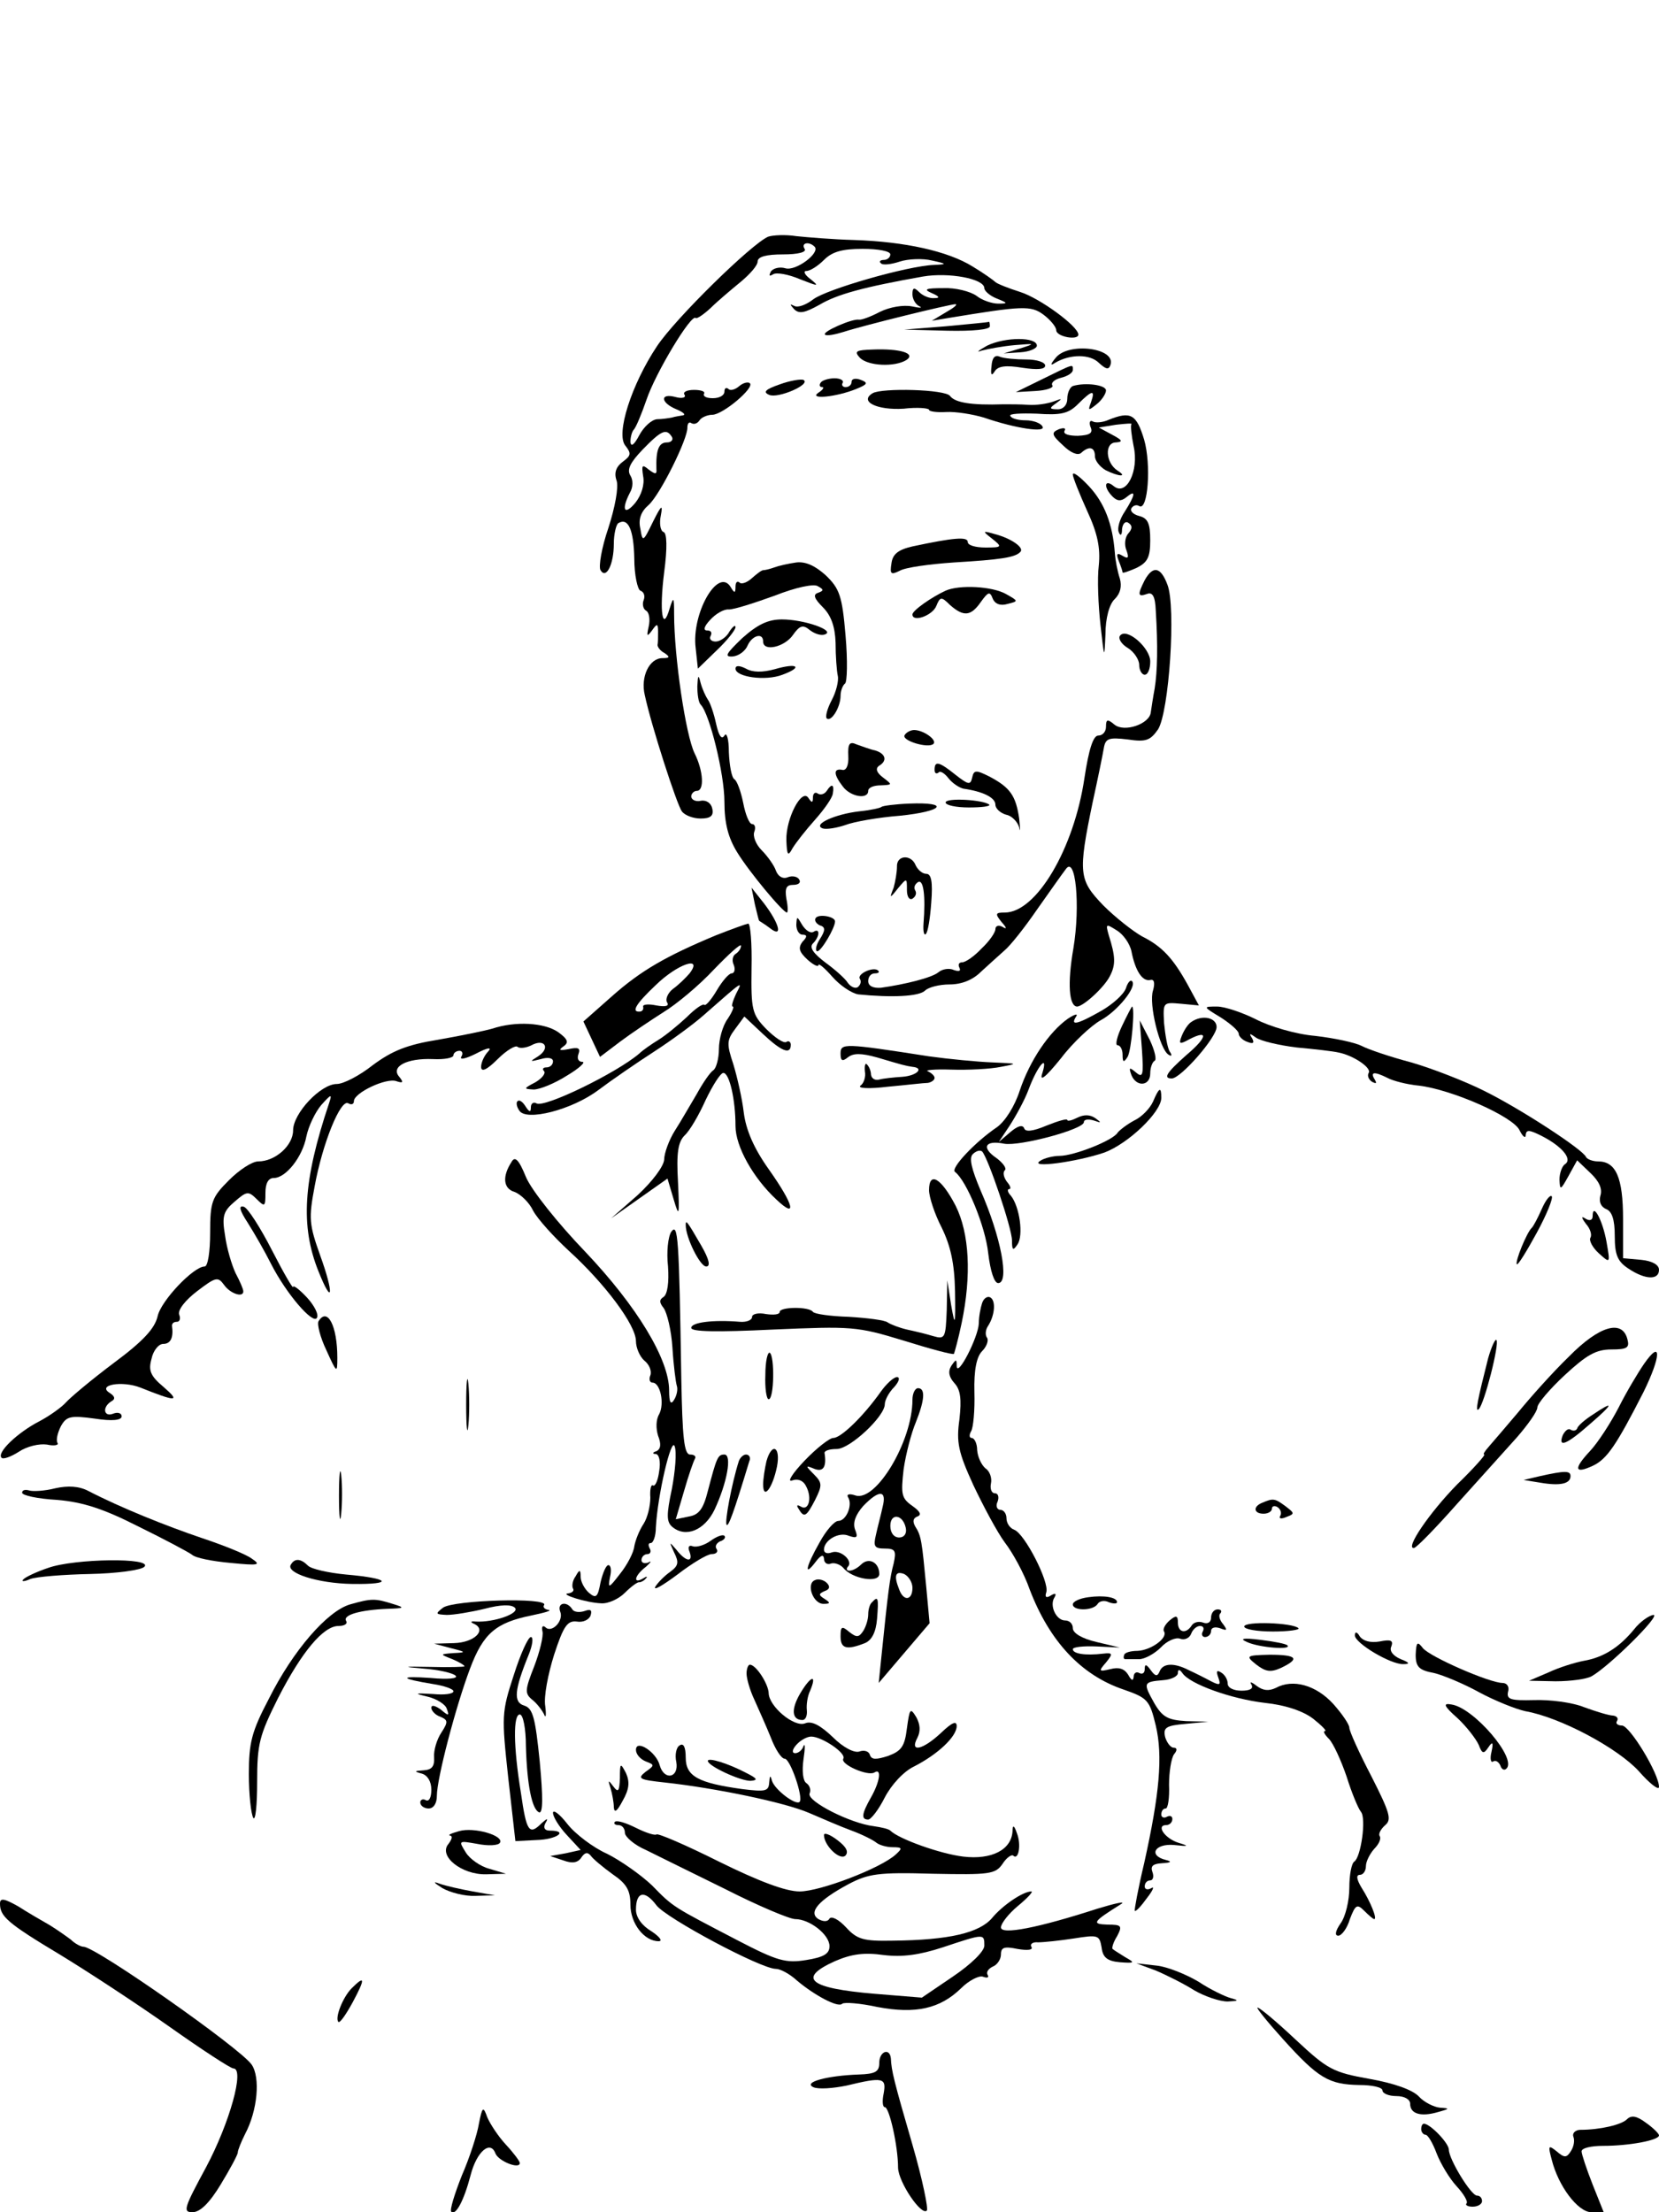<?xml version="1.0" standalone="no"?>
<!DOCTYPE svg PUBLIC "-//W3C//DTD SVG 20010904//EN"
 "http://www.w3.org/TR/2001/REC-SVG-20010904/DTD/svg10.dtd">
<svg version="1.0" xmlns="http://www.w3.org/2000/svg"
 width="300pt" height="400pt" viewBox="0 0 300 400"
 preserveAspectRatio="xMidYMid meet">
<g transform="translate(0,400) scale(0.1,-0.1)"
fill="#000000" stroke="none">
<path d="M1389 3572 c-30 -13 -167 -147 -201 -198 -46 -69 -75 -159 -57 -180
11 -14 10 -18 -5 -29 -12 -9 -16 -20 -11 -34 4 -12 -3 -49 -15 -86 -12 -35
-18 -70 -14 -76 10 -17 24 10 24 48 0 17 4 34 8 37 18 11 28 -12 29 -64 0 -30
6 -56 11 -58 6 -2 9 -9 6 -17 -3 -7 -1 -16 4 -19 6 -3 8 -16 5 -29 -4 -18 -3
-19 6 -7 9 13 11 13 11 -2 0 -10 0 -21 -1 -24 0 -4 5 -11 13 -15 10 -7 9 -9
-4 -9 -24 0 -40 -34 -32 -67 12 -56 58 -198 67 -210 5 -7 20 -13 34 -13 18 0
24 5 21 18 -2 10 -11 16 -21 14 -9 -2 -17 2 -17 8 0 5 5 10 10 10 14 0 12 36
-4 68 -16 33 -37 174 -37 252 0 31 -1 32 -8 10 -13 -45 -19 -6 -10 65 6 45 5
71 -1 73 -6 2 -8 16 -5 30 4 21 1 19 -14 -11 -18 -37 -19 -38 -23 -13 -4 17 1
31 15 43 21 19 71 120 70 140 0 7 3 11 7 8 5 -3 11 -1 15 5 3 5 14 10 23 10
19 0 77 49 68 57 -3 3 -12 1 -19 -5 -8 -7 -17 -9 -20 -5 -4 3 -7 1 -7 -5 0 -7
-9 -12 -21 -12 -11 0 -18 3 -16 8 3 4 -5 7 -18 7 -13 0 -21 -4 -17 -9 3 -5 -5
-7 -16 -4 -29 8 -28 -10 1 -22 12 -5 18 -10 12 -11 -5 -1 -14 -2 -20 -4 -5 -1
-18 -3 -27 -3 -10 -1 -24 -14 -32 -29 -9 -17 -15 -22 -16 -12 0 9 3 19 6 22 4
4 14 28 23 54 16 48 81 156 89 148 2 -2 14 6 27 18 12 12 37 33 54 47 17 14
31 30 31 37 0 9 16 13 46 13 27 0 43 4 39 10 -7 11 8 14 18 4 11 -11 -34 -45
-53 -39 -10 3 -22 0 -26 -6 -4 -8 -3 -9 4 -5 6 4 28 0 49 -9 33 -13 35 -13 19
0 -11 8 -14 15 -8 15 7 0 21 9 32 20 15 15 33 20 70 20 28 0 50 -4 50 -10 0
-5 -5 -10 -12 -10 -6 0 -9 -3 -5 -6 3 -4 19 -2 34 3 15 5 42 6 58 2 28 -6 28
-7 4 -8 -49 -2 -194 -44 -218 -62 -13 -10 -28 -16 -35 -12 -8 4 -8 3 0 -6 9
-9 19 -7 46 8 32 19 80 32 187 51 47 8 111 -4 111 -21 0 -5 10 -14 23 -19 20
-8 20 -9 2 -9 -11 0 -29 6 -39 14 -11 8 -38 15 -60 14 -32 0 -37 -2 -21 -9 14
-6 15 -9 5 -9 -9 -1 -21 4 -28 11 -9 9 -12 8 -12 -4 0 -9 6 -19 13 -22 6 -3 0
-3 -14 0 -15 3 -40 -1 -58 -10 -17 -9 -34 -15 -38 -14 -12 2 -67 -22 -61 -27
2 -3 18 0 34 5 37 12 192 50 202 50 4 -1 -4 -7 -18 -15 l-25 -15 30 5 c134 22
149 23 172 6 12 -9 23 -22 23 -28 0 -12 40 -19 40 -8 0 15 -70 66 -105 77 -22
7 -42 15 -45 18 -3 3 -21 16 -41 28 -45 28 -123 45 -214 48 -38 1 -86 5 -105
7 -19 3 -42 2 -51 -1z m-174 -362 c3 -5 -1 -10 -9 -10 -15 0 -20 -14 -19 -48
1 -10 -2 -10 -14 -1 -12 10 -13 8 -10 -12 3 -15 -3 -34 -14 -48 -20 -24 -26
-13 -10 18 6 10 6 23 1 31 -7 11 0 24 22 47 34 35 43 39 53 23z"/>
<path d="M1710 3410 l-75 -6 78 -2 c46 -1 77 2 77 8 0 6 -1 9 -2 8 -2 -1 -37
-4 -78 -8z"/>
<path d="M1785 3375 c-16 -9 -21 -13 -10 -9 11 3 38 8 60 10 37 3 38 3 10 -6
l-30 -9 30 2 c17 1 30 7 30 12 0 16 -57 16 -90 0z"/>
<path d="M1555 3353 c15 -15 63 -17 84 -4 18 12 -11 21 -61 19 -30 -1 -34 -3
-23 -15z"/>
<path d="M1909 3353 c-10 -12 -10 -15 -1 -9 27 16 63 16 79 0 13 -12 18 -13
21 -4 11 31 -76 42 -99 13z"/>
<path d="M1793 3338 c-2 -16 0 -19 6 -9 6 9 20 11 50 6 27 -4 41 -3 41 4 0 6
-15 11 -34 11 -19 0 -41 2 -48 5 -9 4 -14 -2 -15 -17z"/>
<path d="M1886 3315 l-49 -24 35 2 c20 1 34 6 31 10 -3 5 4 11 16 14 12 3 21
9 21 14 0 11 3 12 -54 -16z"/>
<path d="M1410 3305 c-26 -9 -31 -14 -19 -19 16 -7 76 19 62 27 -4 2 -24 -1
-43 -8z"/>
<path d="M1484 3308 c-3 -4 -2 -8 3 -8 4 0 1 -5 -7 -10 -19 -13 33 -8 69 7 20
8 21 11 8 16 -10 4 -17 2 -17 -3 0 -6 -5 -10 -11 -10 -5 0 -8 4 -5 8 2 4 -4 8
-15 8 -11 0 -23 -4 -25 -8z"/>
<path d="M1940 3302 c-5 -2 -10 -12 -10 -23 0 -11 -7 -19 -17 -19 -16 0 -16 2
-3 11 12 9 11 9 -5 3 -11 -4 -31 -7 -45 -6 -14 1 -34 1 -45 1 -59 -2 -88 3
-97 15 -8 12 -123 15 -140 5 -25 -15 8 -31 56 -28 25 3 46 1 46 -2 0 -3 14 -5
31 -4 17 1 48 -4 68 -10 58 -20 114 -28 106 -16 -3 6 -17 11 -30 11 -13 0 -26
3 -28 8 -3 4 19 5 48 4 43 -3 57 0 74 17 26 26 32 27 24 4 -6 -16 -5 -16 10
-4 9 7 17 19 17 25 0 10 -37 15 -60 8z"/>
<path d="M2005 3241 c-11 -5 -24 -6 -29 -3 -5 3 -7 -2 -4 -10 5 -11 -1 -15
-23 -16 -16 0 -27 3 -24 9 3 5 -1 6 -10 3 -14 -6 -14 -10 7 -29 14 -14 27 -19
33 -14 14 13 25 11 25 -6 0 -8 9 -19 19 -25 24 -12 41 -13 22 -1 -22 14 -24
51 -3 51 13 1 12 4 -7 14 l-24 13 31 5 c18 2 30 3 28 1 -2 -2 0 -20 4 -40 10
-44 -13 -91 -36 -72 -17 14 -19 -2 -2 -19 8 -8 15 -9 25 -1 18 15 16 4 -3 -26
-9 -13 -14 -30 -11 -37 3 -8 6 -6 6 5 1 10 6 15 11 12 8 -5 8 -11 0 -20 -6 -7
-7 -21 -3 -30 5 -14 3 -16 -7 -10 -10 6 -12 4 -7 -9 4 -10 7 -19 7 -21 0 -2
11 2 25 8 20 10 25 19 25 50 0 30 -4 40 -20 44 -11 3 -17 9 -14 14 3 5 9 7 14
4 16 -10 22 75 9 120 -14 46 -24 52 -64 36z"/>
<path d="M1940 3142 c0 -5 12 -35 26 -66 19 -41 24 -67 21 -98 -3 -24 -1 -72
3 -108 7 -62 7 -63 9 -17 0 29 7 55 17 64 10 10 13 23 9 37 -4 12 -8 32 -9 46
-4 53 -19 91 -47 121 -16 17 -29 27 -29 21z"/>
<path d="M1794 3026 c19 -15 18 -16 -12 -16 -18 0 -32 4 -32 10 0 10 -25 8
-100 -8 -26 -6 -36 -14 -38 -31 -3 -19 -1 -21 15 -13 10 6 54 12 98 15 84 5
111 9 120 19 8 7 -15 24 -45 32 -24 7 -24 6 -6 -8z"/>
<path d="M1440 2983 c-14 -2 -32 -6 -40 -9 -8 -3 -17 -5 -20 -5 -3 0 -12 -7
-21 -15 -9 -8 -19 -11 -22 -7 -4 3 -7 0 -7 -8 0 -12 -2 -12 -9 0 -23 36 -71
-49 -63 -111 l4 -37 34 33 c19 18 34 37 34 42 0 5 -5 1 -11 -8 -5 -10 -17 -18
-25 -18 -8 0 -12 5 -9 10 3 6 1 10 -6 10 -8 0 -6 7 5 19 10 11 25 20 34 19 10
0 47 12 83 25 38 15 71 22 78 17 11 -6 11 -8 0 -12 -9 -3 -7 -10 9 -26 15 -15
22 -35 23 -64 0 -24 2 -51 4 -60 2 -9 -3 -29 -11 -44 -8 -15 -12 -30 -9 -33 8
-7 25 20 25 41 0 9 4 19 8 22 4 2 5 42 1 87 -6 72 -11 85 -36 109 -19 17 -36
25 -53 23z"/>
<path d="M2070 2951 c-13 -26 -13 -31 4 -25 10 4 15 -4 16 -30 4 -63 3 -110
-2 -141 -3 -16 -6 -36 -7 -43 -2 -21 -48 -37 -66 -22 -12 10 -15 10 -15 -4 0
-9 -6 -16 -14 -16 -9 0 -17 -24 -25 -77 -19 -128 -87 -243 -144 -243 -17 0
-18 -2 -6 -17 10 -11 10 -14 2 -9 -7 4 -13 2 -13 -4 0 -6 -11 -22 -25 -35 -13
-14 -29 -25 -35 -25 -6 0 -8 -4 -5 -10 3 -6 -1 -7 -10 -4 -8 4 -21 2 -28 -4
-12 -10 -61 -22 -104 -28 -14 -1 -23 3 -23 12 0 8 5 14 12 14 6 0 9 2 6 5 -8
8 -39 -6 -33 -15 3 -5 1 -11 -4 -15 -5 -3 -13 1 -18 8 -4 7 -23 24 -41 37 -21
16 -29 27 -22 34 13 13 13 29 1 21 -6 -3 -14 3 -20 12 -10 17 -10 17 -11 1 0
-10 5 -18 11 -18 9 0 9 -4 0 -13 -8 -11 -6 -18 9 -32 11 -10 20 -14 20 -10 0
4 11 -5 25 -21 14 -16 35 -30 47 -32 60 -6 110 -4 121 7 6 6 26 11 44 11 22 0
42 8 57 23 13 12 32 29 42 38 11 9 37 42 59 74 22 31 45 64 52 73 18 27 27
-65 14 -143 -11 -63 -8 -105 7 -105 12 1 49 35 59 55 11 21 10 36 -2 74 -6 21
-5 21 14 9 12 -7 24 -24 27 -38 7 -36 20 -55 34 -52 7 2 9 -5 5 -19 -8 -24 12
-106 28 -116 6 -4 7 -1 2 6 -4 7 -8 30 -10 51 -2 38 -2 38 31 35 l32 -3 -20
37 c-27 49 -47 70 -83 88 -16 9 -48 34 -70 56 -44 46 -46 57 -19 187 9 41 18
85 20 97 3 18 9 20 43 16 33 -5 41 -2 55 18 20 31 33 222 17 262 -12 32 -26
35 -41 8z"/>
<path d="M1710 2932 c-26 -12 -60 -36 -60 -43 0 -15 36 -2 43 15 7 17 9 18 25
2 25 -22 38 -20 56 6 13 18 16 19 21 6 4 -10 14 -14 27 -10 20 5 20 5 -3 18
-25 14 -84 17 -109 6z"/>
<path d="M1342 2846 c-29 -28 -33 -34 -17 -33 11 1 23 10 27 20 8 18 28 24 28
7 0 -19 39 -10 54 12 12 17 18 19 30 9 9 -7 21 -11 28 -8 19 7 -38 27 -78 27
-25 0 -44 -9 -72 -34z"/>
<path d="M2025 2850 c-3 -5 3 -15 15 -22 11 -7 20 -21 20 -30 0 -10 5 -18 10
-18 6 0 10 11 10 24 0 25 -44 63 -55 46z"/>
<path d="M1330 2791 c0 -15 54 -23 85 -11 38 14 27 22 -14 10 -22 -6 -40 -6
-52 1 -12 6 -19 6 -19 0z"/>
<path d="M1261 2759 c0 -14 2 -29 6 -33 16 -16 43 -125 43 -176 0 -39 7 -65
23 -91 22 -36 83 -109 90 -109 2 0 2 11 -1 25 -3 19 0 25 12 25 10 0 15 4 11
10 -3 5 -12 7 -20 4 -9 -4 -18 1 -22 12 -3 9 -15 26 -26 37 -10 10 -16 25 -13
33 3 8 1 14 -4 14 -5 0 -12 17 -16 38 -4 20 -11 40 -16 43 -5 3 -9 25 -10 49
0 24 -4 37 -8 30 -5 -8 -10 -1 -15 21 -4 19 -11 39 -15 44 -4 6 -10 19 -13 30
-4 16 -5 15 -6 -6z"/>
<path d="M1636 2671 c-7 -10 43 -25 52 -16 7 7 -18 25 -35 25 -6 0 -14 -4 -17
-9z"/>
<path d="M1534 2633 c1 -17 -4 -27 -11 -25 -16 3 -16 -8 1 -30 14 -19 46 -24
46 -8 0 6 10 10 23 10 21 1 21 1 4 14 -12 9 -14 16 -8 21 16 9 13 22 -6 28
-10 2 -25 8 -34 11 -13 6 -16 1 -15 -21z"/>
<path d="M1690 2608 c0 -6 3 -8 7 -5 3 4 11 -1 18 -10 7 -9 19 -17 27 -19 35
-5 58 -16 58 -29 0 -7 9 -15 19 -18 11 -2 21 -13 24 -23 2 -11 2 -3 0 16 -6
41 -16 56 -54 76 -24 12 -28 12 -31 -2 -3 -14 -7 -13 -30 5 -30 24 -38 26 -38
9z"/>
<path d="M1495 2570 c-4 -6 -11 -8 -16 -5 -5 4 -9 0 -9 -7 0 -10 -2 -10 -8 -1
-12 19 -41 -37 -40 -76 1 -28 3 -30 11 -15 6 10 24 33 41 52 16 18 31 39 32
47 3 17 -2 19 -11 5z"/>
<path d="M1710 2549 c0 -5 19 -9 42 -9 23 0 39 2 37 5 -10 9 -79 13 -79 4z"/>
<path d="M1594 2541 c-2 -2 -20 -6 -40 -8 -44 -5 -86 -24 -66 -31 7 -2 25 1
40 6 15 6 60 14 99 17 79 8 92 25 17 22 -25 -1 -48 -4 -50 -6z"/>
<path d="M1622 2433 c0 -10 -3 -27 -6 -38 -8 -20 -7 -20 8 -1 16 19 16 19 16
-3 0 -12 4 -19 10 -16 6 4 8 10 5 15 -3 5 -1 11 5 15 10 6 14 -25 10 -75 -1
-14 1 -22 4 -19 4 3 8 29 10 57 3 38 0 52 -9 52 -7 0 -15 7 -19 15 -8 21 -35
19 -34 -2z"/>
<path d="M1365 2365 c4 -16 7 -30 8 -30 1 -1 10 -6 19 -13 24 -19 18 7 -10 44
l-23 29 6 -30z"/>
<path d="M1475 2340 c-3 -4 1 -10 7 -13 11 -3 11 -9 0 -26 -7 -11 -8 -21 -4
-21 7 0 32 42 32 54 0 9 -30 14 -35 6z"/>
<path d="M1295 2309 c-91 -38 -136 -64 -188 -110 l-52 -46 15 -32 15 -32 37
28 c20 15 56 39 78 53 23 14 64 48 91 77 27 28 49 48 49 43 0 -5 -4 -11 -10
-15 -5 -3 -7 -12 -3 -20 3 -8 1 -15 -4 -15 -5 0 -17 -14 -27 -31 -10 -17 -20
-28 -22 -26 -3 3 -17 -7 -32 -22 -15 -14 -38 -33 -51 -41 -13 -8 -29 -19 -35
-25 -41 -35 -172 -99 -186 -90 -5 3 -10 0 -10 -7 0 -10 -3 -9 -10 2 -5 8 -11
12 -14 9 -3 -2 -2 -10 3 -17 12 -20 95 1 143 37 24 18 69 49 100 69 31 20 72
50 90 66 73 64 72 64 59 39 -6 -13 -9 -23 -6 -23 3 0 -1 -10 -9 -22 -9 -12
-16 -37 -16 -55 0 -17 -5 -35 -10 -38 -6 -4 -19 -23 -30 -43 -12 -20 -29 -50
-40 -67 -10 -16 -19 -40 -19 -52 -1 -12 -21 -39 -48 -64 l-48 -42 51 36 51 36
11 -37 c10 -34 11 -32 8 31 -3 52 0 72 12 84 9 8 26 37 38 64 13 27 27 49 32
49 11 0 22 -48 22 -96 0 -37 32 -94 74 -133 38 -36 32 -10 -14 55 -27 38 -41
71 -45 102 -3 26 -12 65 -19 88 -12 36 -12 43 3 63 l17 23 33 -31 c34 -32 51
-39 51 -20 0 5 -4 8 -8 5 -5 -3 -21 8 -37 24 -25 26 -27 34 -26 109 1 45 -2
81 -6 81 -5 -1 -30 -10 -58 -21z m-48 -69 c-7 -8 -20 -21 -30 -28 -9 -7 -14
-18 -11 -24 5 -7 -2 -9 -19 -6 -14 3 -25 2 -24 -2 1 -5 -1 -8 -5 -9 -18 -2 -8
14 28 48 39 38 86 54 61 21z"/>
<path d="M2036 2213 c-4 -11 -24 -29 -45 -41 -44 -25 -56 -27 -45 -10 4 6 -3
4 -15 -4 -34 -24 -69 -76 -87 -130 -9 -28 -26 -55 -41 -66 -40 -27 -85 -75
-76 -81 21 -16 55 -99 60 -147 4 -33 11 -54 18 -54 21 0 5 84 -32 168 -16 38
-21 58 -14 65 6 6 13 8 17 5 11 -12 54 -139 54 -161 0 -18 2 -19 10 -7 11 16
4 68 -12 88 -6 6 -7 12 -3 12 4 0 2 6 -4 13 -6 8 -8 17 -4 21 4 3 -3 13 -15
22 -28 19 -21 33 14 26 28 -5 144 26 144 39 0 5 8 6 18 3 14 -5 14 -4 3 4 -10
7 -21 7 -33 1 -10 -5 -18 -7 -18 -4 0 3 -17 -2 -37 -10 -26 -11 -39 -12 -41
-5 -3 7 -12 4 -25 -7 l-21 -18 20 30 c11 17 27 46 34 65 16 43 36 66 25 30 -6
-17 5 -9 34 27 22 29 55 59 71 68 30 16 67 61 57 71 -3 3 -8 -3 -11 -13z"/>
<path d="M2029 2145 c-9 -19 -13 -35 -8 -35 5 0 9 -8 9 -17 0 -14 2 -15 9 -4
7 11 14 92 8 91 -1 -1 -9 -16 -18 -35z"/>
<path d="M2208 2160 c17 -11 32 -24 32 -29 0 -5 7 -12 16 -15 10 -4 13 -2 8 7
-6 9 -4 9 7 1 8 -6 41 -14 74 -18 33 -3 67 -7 75 -9 27 -5 61 -28 55 -37 -3
-5 0 -12 6 -16 8 -4 9 -3 5 4 -9 14 -1 15 23 3 9 -5 35 -12 57 -14 59 -7 171
-56 182 -81 6 -12 11 -15 11 -8 1 10 7 9 29 -2 37 -19 56 -42 42 -51 -5 -3
-10 -16 -10 -28 1 -20 2 -19 16 6 l16 29 24 -23 c16 -15 22 -29 18 -41 -3 -11
1 -20 10 -24 11 -4 16 -19 16 -49 0 -34 5 -46 25 -59 30 -20 55 -21 55 -2 0 9
-12 16 -32 18 l-33 3 0 71 c0 75 -13 104 -45 104 -10 0 -20 4 -22 8 -5 13
-118 87 -185 120 -34 17 -93 40 -131 51 -38 10 -79 24 -90 30 -12 6 -49 14
-84 18 -35 3 -82 17 -107 30 -24 12 -56 23 -70 23 -26 0 -26 0 7 -20z"/>
<path d="M2154 2152 c-6 -4 -13 -15 -17 -25 -6 -15 -4 -16 14 -6 35 18 32 3
-6 -29 -36 -32 -42 -42 -26 -42 16 0 81 74 81 93 0 17 -26 23 -46 9z"/>
<path d="M890 2140 c-14 -4 -58 -13 -98 -20 -56 -9 -83 -20 -118 -46 -24 -19
-53 -34 -65 -34 -29 0 -79 -53 -79 -84 0 -27 -32 -56 -63 -56 -11 0 -34 -15
-53 -34 -31 -31 -34 -39 -34 -95 0 -34 -4 -61 -10 -61 -20 0 -79 -62 -85 -90
-5 -22 -26 -45 -80 -85 -40 -30 -78 -62 -86 -71 -7 -8 -29 -24 -48 -34 -39
-20 -78 -57 -68 -66 3 -3 17 2 31 11 15 10 37 15 51 13 13 -3 22 -1 19 3 -3 5
0 18 6 30 10 18 17 20 61 14 32 -5 49 -3 49 4 0 6 -7 8 -15 5 -17 -7 -21 11
-4 22 8 4 7 9 -2 15 -25 15 22 23 55 10 65 -26 73 -26 42 1 -24 20 -28 30 -22
51 3 15 13 27 21 27 14 0 19 12 16 33 0 4 3 7 9 7 5 0 7 6 4 13 -3 8 11 26 32
42 34 26 38 27 49 12 11 -16 35 -24 35 -12 0 4 -6 18 -14 33 -7 15 -16 45 -19
68 -6 35 -3 44 17 61 22 19 25 20 40 5 15 -15 16 -14 16 11 0 17 5 27 15 27
22 0 52 38 59 75 4 19 16 44 27 57 18 20 20 21 14 3 -47 -140 -52 -222 -19
-304 26 -65 28 -40 3 29 -20 56 -21 67 -10 125 14 77 47 159 61 150 5 -3 10
-2 10 4 0 15 59 43 77 36 12 -4 13 -2 5 8 -16 18 13 34 61 32 20 -1 37 2 37 7
0 4 5 8 11 8 5 0 7 -5 3 -11 -3 -6 9 -3 27 6 21 11 29 12 22 4 -7 -7 -13 -20
-13 -28 0 -10 10 -6 30 14 16 16 33 26 36 22 4 -3 15 -2 25 3 24 13 35 -5 12
-20 -16 -10 -15 -10 5 -5 13 4 22 2 22 -4 0 -6 -5 -11 -12 -11 -6 0 -8 -3 -4
-7 3 -4 -4 -13 -16 -20 -21 -11 -22 -12 -3 -13 11 0 38 11 60 25 22 13 35 25
28 25 -7 0 -10 6 -7 14 4 11 0 13 -18 9 -16 -3 -19 -2 -9 5 10 7 8 13 -10 26
-25 17 -77 20 -119 6z"/>
<path d="M2065 2102 c3 -46 2 -52 -11 -41 -12 10 -13 9 -8 -5 9 -22 34 -20 34
3 0 11 4 21 8 23 4 2 0 19 -9 38 l-18 35 4 -53z"/>
<path d="M1520 2095 c0 -13 3 -15 13 -7 10 8 24 8 53 0 47 -14 51 -15 64 -17
22 -2 8 -16 -18 -18 -16 -1 -35 -3 -42 -5 -8 -2 -14 2 -15 9 0 6 -3 14 -7 18
-3 4 -5 -1 -4 -12 2 -10 -2 -22 -8 -26 -6 -5 16 -6 49 -2 33 3 66 7 73 7 6 1
12 5 12 9 0 4 -6 9 -12 12 -7 2 12 4 42 3 30 -1 71 1 90 5 32 6 31 6 -15 8
-27 1 -79 6 -115 11 -154 24 -160 24 -160 5z"/>
<path d="M2085 2008 c-6 -13 -21 -28 -34 -34 -13 -7 -26 -17 -30 -22 -8 -14
-79 -42 -105 -42 -11 0 -28 -4 -35 -9 -22 -14 66 -2 116 15 43 16 103 73 103
99 0 21 -4 19 -15 -7z"/>
<path d="M925 1899 c-17 -26 -15 -48 5 -54 11 -4 27 -19 34 -34 8 -15 37 -47
64 -72 66 -60 122 -135 122 -164 0 -12 7 -28 15 -35 9 -7 14 -19 11 -27 -3 -7
-1 -13 4 -13 14 0 22 -38 12 -57 -6 -10 -6 -26 -2 -39 6 -15 5 -24 -3 -28 -7
-2 -8 -5 -1 -5 6 -1 9 -14 6 -31 -2 -16 -7 -28 -11 -26 -4 3 -6 -8 -5 -22 0
-15 -5 -36 -12 -47 -8 -12 -15 -30 -17 -41 -1 -11 -13 -34 -26 -50 -20 -26
-22 -27 -18 -6 3 12 2 22 -3 22 -4 0 -10 -14 -14 -31 -5 -27 -8 -30 -21 -19
-8 7 -15 20 -15 29 0 13 -2 14 -9 1 -6 -8 -7 -18 -5 -22 3 -4 -1 -8 -8 -9 -18
-1 32 -17 59 -18 13 -1 32 8 43 19 11 11 23 20 26 19 3 0 9 3 12 7 4 4 1 4 -5
0 -19 -11 -16 5 5 21 9 8 11 12 5 8 -7 -3 -13 -1 -13 4 0 6 5 11 11 11 5 0 7
5 4 10 -3 6 -3 10 2 10 4 0 9 12 9 28 3 58 28 165 34 147 4 -11 1 -45 -5 -77
-10 -47 -10 -60 1 -69 24 -20 58 -6 76 31 23 49 32 100 18 100 -12 0 -14 -5
-30 -66 -8 -32 -16 -43 -34 -46 l-24 -5 15 51 c8 28 17 54 20 59 2 4 -2 7 -9
7 -11 0 -14 31 -16 138 -4 257 -6 281 -18 265 -6 -9 -9 -37 -6 -63 2 -29 -1
-50 -8 -55 -8 -5 -8 -10 0 -20 6 -8 14 -40 16 -72 2 -32 6 -63 8 -69 2 -6 0
-17 -5 -25 -6 -10 -9 -5 -9 17 0 56 -58 152 -152 251 -49 51 -97 111 -107 135
-13 32 -20 38 -26 27z"/>
<path d="M1680 1848 c0 -12 10 -43 23 -68 16 -33 23 -64 24 -115 1 -62 0 -65
-7 -25 l-7 45 -1 -54 c-2 -50 -3 -53 -24 -47 -13 4 -34 9 -48 12 -13 3 -29 9
-35 13 -5 4 -37 8 -70 10 -33 1 -62 5 -65 9 -7 10 -60 9 -60 0 0 -5 -11 -6
-25 -4 -14 3 -25 0 -25 -5 0 -6 -10 -10 -22 -9 -49 4 -88 -1 -88 -11 0 -7 45
-8 148 -3 142 6 151 6 236 -20 48 -15 89 -26 91 -24 1 2 8 27 14 56 18 86 14
162 -11 212 -26 50 -48 63 -48 28z"/>
<path d="M2788 1814 c-7 -16 -15 -31 -18 -34 -9 -8 -31 -62 -27 -66 2 -2 18
24 36 57 18 33 30 63 27 66 -3 3 -11 -7 -18 -23z"/>
<path d="M448 1789 c12 -19 31 -52 42 -74 28 -55 76 -110 83 -98 4 6 -5 23
-18 37 -14 15 -25 23 -25 19 0 -4 -17 25 -38 66 -21 41 -44 77 -51 79 -10 3
-8 -6 7 -29z"/>
<path d="M2880 1801 c0 -7 -5 -9 -12 -5 -9 6 -9 3 0 -9 8 -9 11 -20 8 -25 -3
-5 4 -18 15 -28 21 -19 21 -19 14 21 -7 39 -25 72 -25 46z"/>
<path d="M1240 1785 c0 -23 26 -75 37 -75 8 0 6 12 -9 38 -26 45 -28 47 -28
37z"/>
<path d="M1776 1644 c-3 -9 -6 -25 -6 -37 -1 -25 -39 -99 -40 -77 0 13 -1 13
-10 0 -6 -10 -4 -20 6 -31 11 -12 13 -29 9 -65 -6 -42 -2 -60 25 -119 18 -38
43 -85 57 -104 14 -18 35 -56 45 -85 36 -94 93 -155 170 -181 43 -15 47 -19
58 -65 13 -55 7 -123 -21 -249 -11 -46 -18 -85 -17 -86 2 -2 12 9 22 23 11 14
14 22 8 18 -7 -4 -12 -2 -12 3 0 6 4 11 10 11 5 0 7 7 4 15 -4 11 1 15 17 16
17 1 19 3 7 6 -32 8 -20 30 15 27 27 -3 28 -2 8 4 -25 8 -41 32 -22 32 6 0 11
5 11 11 0 5 -4 7 -10 4 -5 -3 -10 -1 -10 4 0 6 3 11 8 11 4 0 7 19 6 43 0 23
4 48 9 55 6 7 6 12 -1 12 -5 0 -12 9 -15 19 -4 17 1 21 37 24 l41 4 -40 1
c-33 2 -43 7 -58 33 -20 36 -20 38 16 41 15 1 27 7 27 13 0 7 3 7 8 0 13 -20
89 -47 149 -54 38 -4 70 -15 88 -29 15 -12 25 -22 21 -22 -4 0 -1 -6 7 -14 8
-8 22 -39 32 -68 9 -29 21 -58 26 -64 10 -12 0 -82 -12 -90 -5 -3 -9 -24 -9
-47 0 -24 -7 -53 -16 -65 -9 -13 -11 -22 -4 -22 6 0 16 13 21 30 10 26 13 28
26 15 8 -8 16 -15 18 -15 6 0 -7 32 -23 57 -9 15 -10 23 -3 23 6 0 11 7 11 16
0 8 7 22 15 31 8 8 13 18 10 23 -3 4 2 13 10 20 12 10 8 23 -25 88 -22 42 -40
82 -40 88 0 6 -13 25 -29 43 -31 34 -73 46 -104 29 -13 -6 -23 -5 -35 4 -9 7
-13 8 -9 2 4 -7 -2 -11 -18 -11 -14 0 -25 5 -25 13 0 7 -5 16 -12 20 -8 5 -9
2 -5 -9 5 -14 3 -15 -13 -7 -11 6 -29 15 -40 20 -27 14 -47 13 -53 -2 -4 -10
-8 -9 -16 2 -8 11 -11 12 -11 2 0 -7 -4 -10 -10 -7 -5 3 -10 0 -10 -7 -1 -8
-4 -7 -10 4 -7 11 -17 14 -32 10 -21 -5 -22 -4 -8 12 13 16 12 18 -5 16 -33
-4 -55 0 -55 8 0 4 19 6 43 5 l42 -2 -42 10 c-26 6 -43 16 -43 25 0 8 -6 14
-14 14 -16 0 -29 27 -19 42 4 7 1 8 -7 3 -8 -5 -11 -3 -8 6 6 18 -39 106 -58
113 -8 3 -14 12 -14 21 0 8 -5 15 -11 15 -6 0 -9 7 -5 15 3 8 1 15 -5 15 -6 0
-9 8 -7 18 2 9 -2 22 -10 27 -7 6 -14 20 -15 33 0 12 -5 22 -10 22 -4 0 -5 5
-1 12 4 6 7 38 6 71 -1 40 4 64 14 74 8 8 12 19 9 24 -4 5 -3 15 2 22 12 19
14 45 4 51 -5 3 -12 -1 -15 -10z"/>
<path d="M576 1611 c-3 -5 3 -29 14 -52 19 -42 20 -43 20 -14 0 58 -18 92 -34
66z"/>
<path d="M2837 1547 c-29 -28 -70 -74 -92 -101 -22 -26 -46 -54 -53 -62 -7 -8
-11 -14 -8 -14 3 0 -19 -25 -49 -54 -50 -51 -95 -117 -78 -115 5 1 40 37 78
80 39 43 87 97 108 120 20 23 37 47 37 54 0 7 22 33 50 59 39 36 56 46 84 46
28 0 33 3 29 18 -9 37 -51 25 -106 -31z"/>
<path d="M2691 1544 c-19 -75 -24 -99 -17 -92 10 9 38 119 32 125 -2 3 -9 -12
-15 -33z"/>
<path d="M1384 1514 c-1 -24 2 -44 6 -44 10 0 11 78 2 84 -4 2 -8 -16 -8 -40z"/>
<path d="M2973 1534 c-11 -16 -32 -51 -46 -79 -14 -27 -37 -63 -52 -79 -30
-32 -28 -42 6 -26 25 12 42 37 91 133 32 65 33 97 1 51z"/>
<path d="M843 1460 c0 -41 2 -58 4 -37 2 20 2 54 0 75 -2 20 -4 3 -4 -38z"/>
<path d="M1593 1484 c-31 -44 -72 -84 -86 -84 -7 0 -31 -19 -52 -41 -22 -23
-32 -39 -23 -36 11 4 21 0 26 -11 11 -21 4 -45 -10 -36 -7 4 -8 2 -4 -4 10
-17 14 -15 30 16 13 26 13 31 -2 46 -16 16 -16 17 1 10 16 -6 22 4 18 29 0 4
9 7 22 7 24 0 87 59 87 81 0 7 7 21 17 31 9 10 11 18 5 18 -6 0 -19 -12 -29
-26z"/>
<path d="M1650 1469 c0 -75 -66 -185 -103 -173 -12 4 -17 2 -13 -4 8 -14 -4
-42 -18 -42 -7 0 -22 -17 -34 -39 -25 -44 -29 -64 -7 -35 9 12 14 14 15 6 0
-8 6 -12 13 -9 6 2 17 -2 22 -8 16 -20 65 -28 65 -11 0 21 -19 31 -33 17 -6
-6 -15 -11 -21 -11 -5 0 -6 3 -3 7 11 10 -13 32 -29 26 -8 -3 -14 -1 -14 5 0
17 27 33 45 25 15 -5 17 -3 11 12 -4 12 1 26 15 42 29 30 43 29 35 -2 -3 -14
-9 -36 -12 -50 -5 -21 -3 -25 16 -25 19 0 21 -4 16 -27 -7 -26 -10 -50 -22
-167 l-5 -49 46 54 46 54 -6 65 c-8 84 -9 93 -20 110 -5 9 -4 15 4 18 8 3 5 9
-9 19 -20 14 -21 21 -16 66 4 28 14 66 22 85 16 40 18 62 4 62 -5 0 -10 -9
-10 -21z m-12 -232 c2 -10 -3 -17 -12 -17 -10 0 -16 9 -16 21 0 24 23 21 28
-4z m12 -108 c0 -23 -16 -25 -24 -3 -10 25 -7 34 9 28 8 -4 15 -15 15 -25z"/>
<path d="M2880 1442 c-14 -9 -27 -20 -28 -25 -2 -4 -7 -5 -12 -2 -4 3 -10 -2
-14 -10 -9 -23 6 -18 49 20 43 37 45 44 5 17z"/>
<path d="M1386 1358 c-3 -13 -6 -32 -6 -42 0 -29 17 -7 25 32 7 36 -9 45 -19
10z"/>
<path d="M1336 1358 c-13 -41 -26 -111 -22 -115 3 -4 12 19 41 115 3 6 0 12
-6 12 -5 0 -11 -6 -13 -12z"/>
<path d="M613 1295 c0 -38 2 -53 4 -32 2 20 2 52 0 70 -2 17 -4 1 -4 -38z"/>
<path d="M2785 1331 l-30 -7 31 -5 c35 -6 54 -2 54 12 0 10 -10 10 -55 0z"/>
<path d="M100 1309 c-19 -5 -41 -6 -47 -4 -7 2 -13 1 -13 -4 0 -5 28 -11 63
-13 47 -4 84 -16 147 -48 47 -23 90 -46 97 -51 6 -6 37 -12 70 -15 51 -5 56
-4 38 8 -11 8 -51 24 -90 37 -65 22 -147 55 -205 85 -17 9 -37 10 -60 5z"/>
<path d="M2283 1283 c-18 -7 -16 -20 2 -20 8 0 15 4 15 9 0 5 5 6 10 3 6 -4 8
-11 5 -16 -3 -5 2 -6 11 -2 16 6 15 7 -2 20 -19 14 -22 14 -41 6z"/>
<path d="M1285 1214 c-11 -8 -25 -12 -32 -10 -7 3 -10 -1 -6 -10 7 -20 -7 -18
-24 4 -13 15 -13 15 -4 -5 9 -18 8 -24 -7 -35 -10 -7 -22 -19 -27 -27 -4 -8
13 2 40 22 26 20 54 37 62 37 8 0 12 4 9 9 -4 5 0 11 6 14 7 2 11 7 8 10 -3 3
-14 -1 -25 -9z"/>
<path d="M87 1165 c-21 -7 -42 -17 -45 -21 -4 -4 2 -4 13 1 11 4 59 8 108 9
48 1 92 7 98 13 17 17 -127 15 -174 -2z"/>
<path d="M526 1171 c-10 -15 48 -34 111 -35 76 -1 69 10 -11 17 -32 3 -63 10
-69 16 -13 13 -24 14 -31 2z"/>
<path d="M1474 1143 c-17 -6 -4 -43 15 -43 13 0 13 2 2 9 -11 7 -11 9 0 14 9
3 11 8 4 15 -5 5 -15 8 -21 5z"/>
<path d="M1968 1112 c-16 -2 -28 -8 -28 -13 0 -12 37 -12 45 1 3 5 12 7 20 3
8 -3 15 -3 15 0 0 9 -24 13 -52 9z"/>
<path d="M633 1099 c-41 -12 -103 -83 -147 -171 -31 -59 -36 -79 -36 -136 0
-37 4 -72 8 -79 4 -6 7 23 7 65 0 69 4 84 38 152 43 84 82 130 109 130 11 0
17 4 14 9 -7 11 26 20 74 22 32 1 33 2 10 9 -32 10 -38 10 -77 -1z"/>
<path d="M801 1093 c-14 -11 -14 -12 7 -13 13 0 43 5 68 11 30 8 49 8 55 2 10
-10 -38 -27 -71 -25 -9 1 -10 -1 -3 -4 24 -11 1 -34 -36 -35 l-36 -1 30 -8
c28 -7 29 -8 5 -9 -25 -2 -25 -2 -2 -11 12 -5 22 -11 22 -13 0 -1 -28 -2 -62
-1 -49 1 -52 0 -13 -3 28 -2 54 -8 59 -13 5 -5 -14 -7 -45 -4 -58 4 -57 -1 4
-11 20 -3 37 -9 37 -13 0 -5 -17 -7 -37 -5 -34 2 -35 1 -9 -5 16 -4 32 -14 34
-22 5 -13 3 -13 -11 -1 -10 7 -17 9 -17 3 0 -5 7 -13 16 -16 14 -6 15 -9 2
-29 -8 -12 -14 -32 -13 -44 1 -17 -4 -23 -19 -24 -17 -1 -18 -2 -3 -6 10 -3
17 -14 17 -29 0 -14 -4 -22 -10 -19 -5 3 -10 1 -10 -4 0 -6 7 -11 15 -11 9 0
15 9 15 23 0 31 34 161 60 230 24 64 47 83 111 96 24 5 38 9 31 10 -7 1 -11 5
-8 9 8 14 -164 9 -183 -5z"/>
<path d="M1577 1103 c-4 -3 -7 -13 -7 -22 0 -9 -4 -22 -9 -30 -8 -12 -12 -12
-25 -2 -14 12 -16 10 -16 -8 0 -22 11 -25 44 -12 12 5 20 19 22 44 3 38 2 42
-9 30z"/>
<path d="M1013 1086 c7 -17 -16 -40 -27 -28 -5 4 -7 0 -5 -8 2 -8 -5 -37 -15
-63 -17 -43 -17 -49 -4 -60 9 -7 18 -19 22 -27 3 -8 4 -1 2 15 -3 17 5 58 16
93 17 52 24 62 41 60 11 -2 22 3 25 11 3 10 0 12 -11 8 -9 -3 -19 -2 -22 3
-10 16 -28 12 -22 -4z"/>
<path d="M2190 1075 c0 -8 -6 -12 -14 -9 -8 3 -17 1 -21 -5 -10 -16 -25 -13
-25 5 0 13 -3 14 -15 4 -8 -7 -13 -16 -10 -20 7 -12 -24 -34 -48 -35 -12 0
-23 -3 -24 -7 -2 -5 -1 -8 2 -8 3 0 14 0 25 0 10 0 28 10 39 21 11 12 27 19
35 16 8 -3 17 1 20 9 3 8 10 14 16 14 6 0 8 -4 5 -10 -3 -5 -1 -10 4 -10 6 0
11 5 11 11 0 6 7 8 16 5 13 -5 14 -4 6 7 -7 8 -9 17 -5 20 3 4 1 7 -5 7 -7 0
-12 -7 -12 -15z"/>
<path d="M2955 1054 c-27 -33 -56 -51 -91 -57 -16 -3 -45 -12 -64 -21 l-35
-15 48 -1 c27 0 56 4 65 9 32 18 126 111 112 111 -8 -1 -24 -12 -35 -26z"/>
<path d="M2250 1059 c0 -5 23 -9 52 -9 28 0 49 3 46 6 -10 10 -98 13 -98 3z"/>
<path d="M2450 1043 c0 -14 65 -53 88 -52 12 0 11 3 -5 9 -14 6 -21 15 -17 23
4 11 -1 13 -21 9 -17 -3 -30 1 -36 9 -5 9 -9 9 -9 2z"/>
<path d="M929 971 c-22 -67 -22 -74 -10 -185 l13 -115 39 2 c36 1 58 17 23 17
-9 0 -12 5 -8 13 6 10 4 10 -7 0 -22 -22 -27 -15 -37 55 -14 86 -14 142 -2
142 6 0 11 -26 11 -57 2 -71 11 -115 24 -120 7 -2 7 28 1 92 -8 78 -12 96 -28
101 -20 6 -18 28 8 92 7 17 9 32 4 32 -5 0 -19 -31 -31 -69z"/>
<path d="M2255 1031 c21 -10 82 -15 73 -6 -3 3 -25 7 -49 10 -32 4 -38 2 -24
-4z"/>
<path d="M2560 1008 c0 -22 6 -28 33 -33 17 -4 55 -20 82 -35 28 -15 65 -30
83 -34 63 -11 166 -66 205 -108 20 -23 37 -36 37 -29 0 24 -53 111 -67 111 -8
0 -12 4 -9 8 3 5 0 9 -7 10 -7 0 -30 7 -52 15 -22 9 -63 14 -91 13 -42 -1 -50
1 -47 15 3 9 -2 16 -10 16 -23 0 -131 47 -144 63 -10 13 -12 11 -13 -12z"/>
<path d="M2272 990 c17 -13 26 -14 44 -6 36 17 29 24 -20 24 -43 -1 -44 -2
-24 -18z"/>
<path d="M1350 974 c0 -9 6 -30 14 -47 8 -18 22 -49 30 -69 8 -21 19 -38 25
-38 10 0 34 -70 27 -78 -7 -7 -45 22 -50 38 -3 11 -4 10 -5 -3 -1 -16 -7 -17
-48 -12 -80 11 -103 23 -103 57 0 19 -4 27 -11 22 -6 -3 -9 -17 -6 -30 5 -29
-22 -34 -30 -6 -6 24 -43 48 -43 28 0 -8 8 -17 18 -21 16 -6 16 -7 -1 -19 -15
-12 -11 -14 35 -19 92 -10 217 -36 261 -55 23 -10 58 -25 77 -32 19 -7 39 -17
45 -22 5 -4 18 -8 29 -8 18 0 18 -2 6 -13 -27 -25 -137 -67 -174 -67 -25 0
-73 18 -146 54 -60 30 -111 52 -113 49 -3 -2 -19 3 -37 12 -18 9 -34 14 -38
11 -3 -3 0 -6 6 -6 7 0 12 -6 12 -14 0 -7 17 -22 38 -31 20 -10 85 -42 144
-71 59 -30 116 -54 126 -54 26 0 62 -28 62 -49 0 -14 -11 -20 -42 -25 -37 -6
-52 -2 -125 36 -117 61 -115 59 -154 99 -20 19 -57 45 -81 57 -25 11 -58 36
-72 54 -14 18 -26 27 -26 20 0 -7 11 -25 25 -40 l25 -27 -27 -6 -28 -5 24 -8
c16 -6 26 -4 32 5 6 9 11 11 17 4 4 -6 22 -21 40 -34 25 -17 32 -29 32 -55 0
-34 25 -66 51 -66 8 0 2 8 -13 18 -17 10 -28 25 -28 39 0 33 16 36 37 8 17
-23 189 -115 216 -115 8 0 25 -9 38 -21 32 -27 75 -50 82 -42 4 3 32 1 64 -6
69 -13 113 -3 151 34 14 14 32 23 39 21 8 -3 12 -2 9 3 -3 5 1 11 9 15 8 3 15
13 15 22 0 13 6 15 30 10 18 -3 29 -2 25 4 -3 5 3 9 12 8 10 0 39 3 65 7 44 7
46 6 50 -16 2 -18 10 -25 33 -27 27 -2 28 -1 10 9 -11 7 -21 13 -23 15 -2 1 1
12 8 23 10 19 8 21 -17 21 -30 1 -27 5 24 37 10 6 -9 2 -42 -8 -108 -35 -175
-48 -175 -34 0 7 14 25 31 39 17 14 28 26 24 26 -15 0 -52 -25 -71 -48 -23
-27 -78 -40 -180 -41 -52 -1 -64 2 -84 24 -13 14 -26 21 -30 16 -3 -6 -11 -6
-20 -1 -19 12 0 34 54 63 36 19 54 22 153 19 102 -2 113 -1 126 18 7 11 16 17
19 15 10 -10 15 20 7 40 -5 15 -8 16 -8 4 -2 -34 -38 -52 -89 -46 -42 5 -117
32 -132 47 -3 3 -16 6 -30 8 -42 5 -121 45 -116 59 3 7 0 15 -6 19 -6 4 -8 22
-5 43 3 20 3 30 0 24 -2 -7 -9 -13 -15 -13 -6 0 -6 6 2 15 7 8 19 15 27 15 19
0 64 -30 58 -40 -6 -10 44 -32 56 -25 14 9 10 -17 -6 -45 -17 -30 -18 -40 -5
-40 5 0 19 18 30 40 12 23 34 47 53 56 43 22 77 54 77 73 0 10 -8 7 -28 -12
-33 -31 -58 -37 -43 -9 6 12 5 24 -2 37 -11 18 -12 16 -17 -20 -4 -33 -10 -41
-34 -50 -22 -7 -30 -7 -33 2 -2 7 -11 9 -19 6 -9 -3 -29 7 -48 26 -22 21 -38
30 -50 25 -20 -8 -66 31 -66 55 -1 17 -23 51 -34 51 -3 0 -6 -7 -6 -16z m430
-492 c0 -10 -23 -33 -57 -56 l-56 -38 -86 7 c-118 10 -140 28 -71 59 30 13 53
16 88 11 34 -4 64 0 107 14 75 25 75 25 75 3z"/>
<path d="M1447 938 c-17 -29 -15 -48 4 -48 6 0 9 8 8 18 -1 9 1 25 6 35 13 31
1 27 -18 -5z"/>
<path d="M2636 893 c16 -15 33 -37 38 -48 6 -16 9 -17 17 -5 8 12 10 10 6 -8
-3 -12 -1 -20 3 -17 5 3 10 -1 13 -7 2 -7 7 -10 11 -6 20 18 -59 110 -99 116
-16 3 -15 -2 11 -25z"/>
<path d="M1280 816 c0 -9 58 -36 77 -36 14 1 13 4 -7 14 -32 17 -70 29 -70 22z"/>
<path d="M1121 785 c-1 -24 -3 -27 -12 -15 -9 12 -10 12 -5 -3 3 -10 6 -26 6
-35 1 -11 6 -7 16 12 12 21 13 34 6 50 -10 19 -11 19 -11 -9z"/>
<path d="M830 689 c-14 -4 -21 -7 -16 -8 5 -1 3 -7 -3 -15 -19 -22 24 -56 68
-55 l36 1 -30 9 c-16 4 -36 18 -43 30 -13 21 -13 21 21 15 20 -4 38 -3 41 2 8
13 -47 29 -74 21z"/>
<path d="M1490 682 c0 -19 29 -47 39 -37 6 7 1 16 -15 28 -13 10 -24 14 -24 9z"/>
<path d="M800 586 c14 -8 41 -15 60 -14 l35 1 -40 7 c-22 4 -49 10 -60 14 -13
5 -11 2 5 -8z"/>
<path d="M0 558 c0 -23 13 -35 108 -92 51 -31 141 -90 199 -131 58 -41 110
-75 115 -75 21 0 -7 -99 -49 -178 -40 -74 -43 -82 -25 -82 14 0 31 17 51 50
17 28 31 54 31 58 0 4 6 19 13 33 23 43 28 103 12 126 -21 30 -282 213 -304
213 -5 0 -16 6 -23 13 -8 6 -25 18 -38 26 -14 8 -40 23 -57 34 -25 14 -33 16
-33 5z"/>
<path d="M2090 437 c19 -8 51 -24 70 -36 19 -11 46 -20 60 -20 20 1 21 2 6 6
-11 3 -38 16 -59 30 -22 13 -56 27 -76 29 l-36 4 35 -13z"/>
<path d="M636 405 c-16 -16 -31 -54 -24 -61 3 -2 14 14 26 36 23 43 22 49 -2
25z"/>
<path d="M2320 313 c64 -71 83 -82 138 -83 23 0 42 -4 42 -10 0 -5 11 -10 25
-10 15 0 25 -6 25 -14 0 -18 19 -24 50 -15 22 6 22 7 4 8 -11 1 -29 10 -38 20
-11 12 -44 24 -89 32 -67 12 -76 17 -134 71 -34 32 -65 58 -69 58 -3 0 18 -26
46 -57z"/>
<path d="M1590 270 c0 -16 -7 -20 -37 -21 -57 -2 -102 -14 -82 -23 9 -4 36 -2
60 3 66 16 72 14 67 -14 -3 -14 -2 -25 2 -25 8 0 24 -70 24 -110 1 -26 42 -87
52 -77 3 3 -8 57 -26 119 -34 117 -38 134 -39 156 -2 20 -21 13 -21 -8z"/>
<path d="M866 160 c-3 -19 -17 -62 -31 -94 -13 -33 -22 -62 -19 -65 8 -8 23
20 35 66 11 43 36 64 45 39 6 -14 44 -29 44 -17 0 3 -11 18 -25 33 -14 15 -29
38 -34 50 -7 20 -9 19 -15 -12z"/>
<path d="M2942 168 c-10 -10 -49 -19 -84 -19 -9 0 -15 -6 -13 -12 3 -7 1 -18
-4 -26 -8 -13 -12 -13 -26 -1 -15 12 -16 11 -9 -15 12 -48 47 -94 71 -95 l23
0 -20 50 c-11 28 -20 55 -20 60 0 6 17 10 39 10 47 0 101 10 101 19 0 3 -11
14 -24 23 -16 12 -26 14 -34 6z"/>
<path d="M2570 150 c0 -5 4 -10 8 -10 4 0 13 -15 20 -34 7 -18 23 -45 36 -59
13 -14 21 -28 18 -31 -3 -3 2 -6 11 -6 10 0 17 5 17 10 0 6 -4 10 -9 10 -11 0
-51 66 -51 83 0 12 -34 47 -45 47 -3 0 -5 -4 -5 -10z"/>
</g>
</svg>
